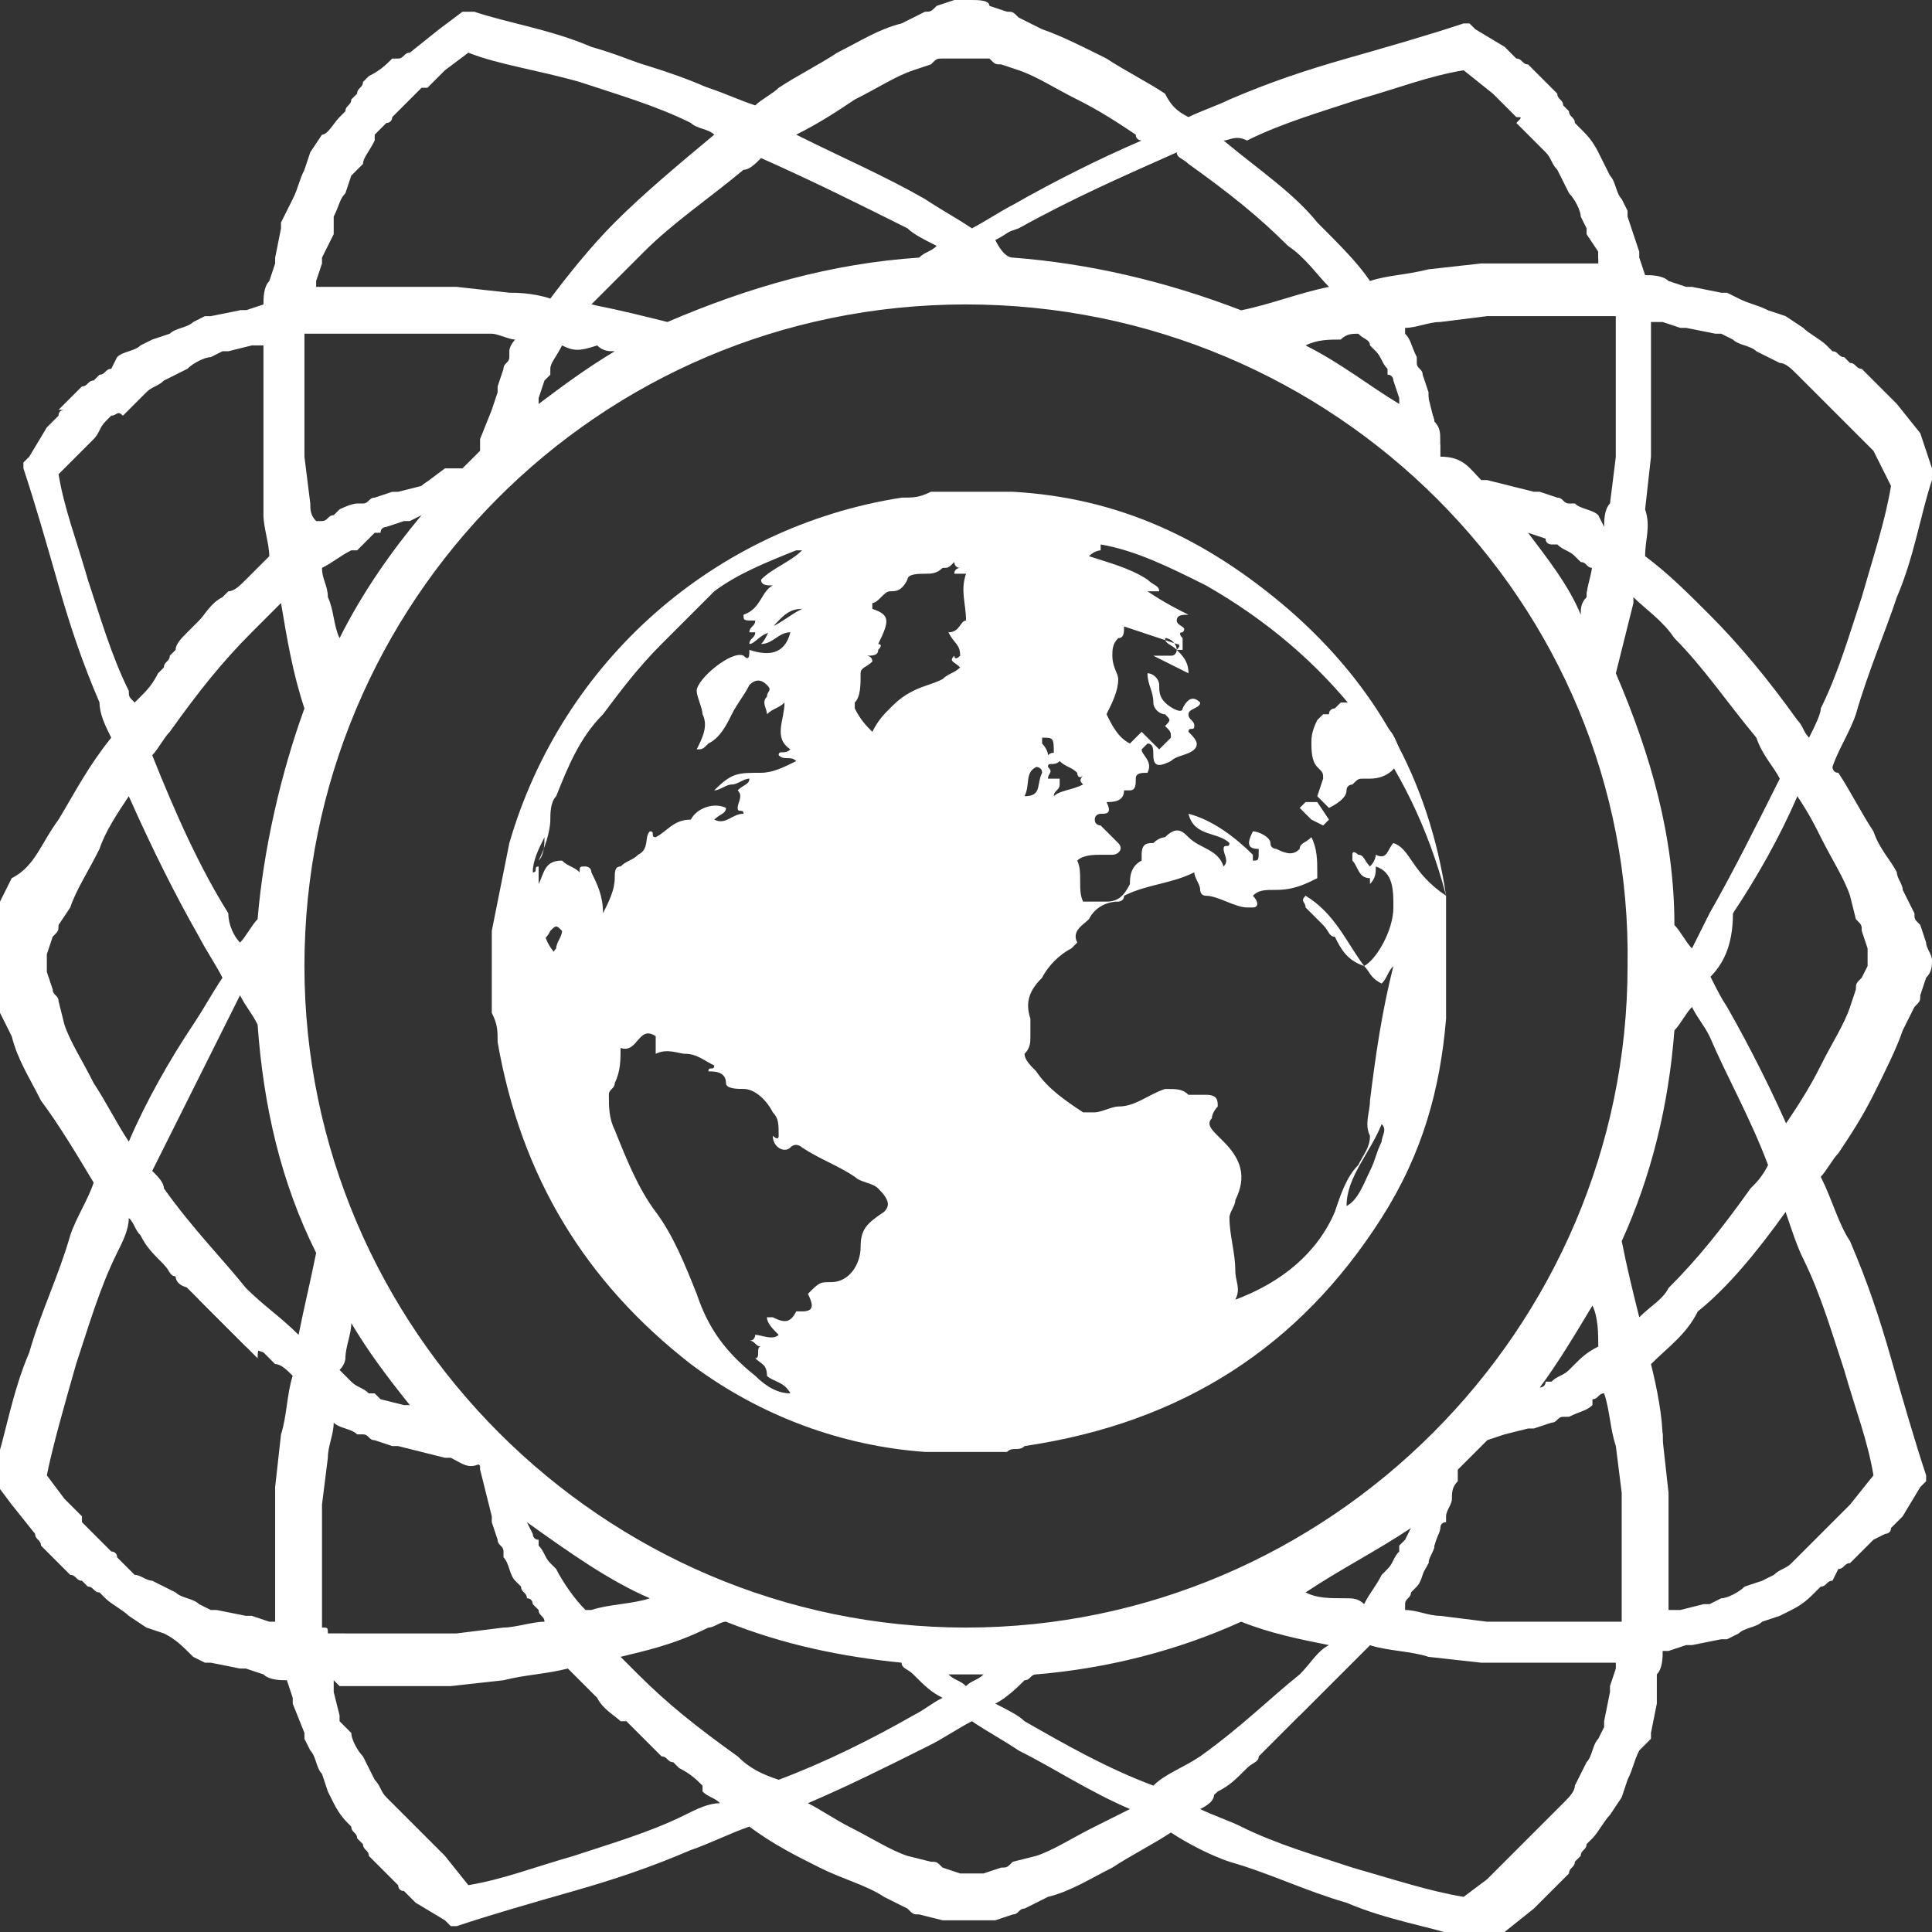 <svg xmlns="http://www.w3.org/2000/svg" viewBox="0 0 33 33" enable-background="new 0 0 33 33"><rect x="0" y="0" width="33" height="33" fill="#333333" stroke="none"/><path fill="#fff" d="M32.1 10.1c.2-.7.4-1.3.6-2V8l-.1-.1-.2-.2-.1-.1-.1-.1-.2-.2c.1-.2.1-.2 0-.3-.1-.2-.3-.3-.4-.4l-.2-.2-.2-.2c-.2-.1-.4-.2-.5-.3l-.3-.2-.3-.1c-.2-.1-.4-.2-.5-.2l-.1-.1h-.1l-.3-.1h-.2l-.4-.2c-.2 0-.4-.1-.6-.1v-.2l-.1-.3v-.2l-.1-.3v-.1l-.1-.1c-.1-.2-.1-.4-.2-.5l-.1-.3-.1-.2c-.1-.2-.2-.3-.3-.5-.2-.1-.3-.2-.3-.2l-.2-.2-.4-.4-.2-.2-.2-.2-.1-.1-.1-.1-.2-.2c-.7.2-1.3.3-2 .6-.7.2-1.3.5-2 .7-.3.1-.5.2-.8.3-.2-.1-.4-.3-.6-.4-.3-.2-.7-.4-1-.6-.3-.2-.7-.4-1-.5l-.3-.1c-.1 0-.2-.1-.3-.1H17c-.1 0-.2 0-.3-.1h-.4c-.1 0-.2.1-.3.1l-.3.1c-.4.2-.7.3-1 .5-.3.2-.7.4-1 .6-.2.1-.4.2-.5.3-.3-.1-.6-.3-.9-.4-.6-.3-1.3-.5-2-.7C9.3.8 8.6.6 8 .5h-.2l-.3.1-.1.1-.1.1-.2.2c-.1.1-.2.1-.2.2-.2.1-.3.3-.5.4 0 .1-.1.1-.2.2 0 .1-.1.2-.1.2-.2.2-.3.3-.4.5l-.1.3-.2.2c-.1.2-.1.4-.2.6v.2l-.2.3v.2l-.1.4c0 .2-.1.4-.1.6h-.7l-.3.2h-.1l-.2.1c-.1.1-.3.1-.5.2l-.2.1-.3.2c-.2.1-.3.2-.5.3l-.2.2c-.1 0-.1.1-.2.1-.1.2-.3.3-.4.4-.1.1-.1.2-.2.3l-.2.2v.1l-.1.1-.2.2c.2.7.3 1.3.6 2 .2.7.5 1.3.7 2 .1.2.2.4.3.7l-.9 1.5c-.2.3-.4.7-.5 1.1l-.1.3c0 .1-.1.2-.1.3l-.1.1V16.9l.1.1c0 .1.1.2.1.3l.1.3c.1.4.3.8.4 1.1l.9 1.5c-.2.3-.3.7-.4 1-.3.6-.5 1.3-.7 2-.2.7-.4 1.3-.6 2v.1l.1.1.2.2.1.1.1.1.2.2c-.1.2 0 .3 0 .3.1.2.3.3.4.4l.2.2.2.2c.2.1.3.2.5.3l.3.2.3.1c.2.1.4.2.5.2l.2.1h.1l.3.2h.2l.3.1c.2 0 .4.1.5.1v.2l.1.3v.2l.1.3v.1l.1.1c.1.2.1.4.2.5l.1.3.1.2c.3.3.4.4.5.6l.2.2.2.2.4.4.2.2.2.2.1.1.1.1.2.2c.7-.2 1.3-.3 2-.6.7-.2 1.3-.5 2-.7.4-.1.7-.3 1.1-.5.4.3.8.5 1.2.7.3.2.7.4 1.1.5l.3.1c.1 0 .2.1.3.1l.1.1H17l.1-.1c.1 0 .2-.1.3-.1l.3-.1c.4-.2.7-.3 1.1-.5.4-.2.8-.4 1.1-.7.4.2.8.3 1.1.5.6.3 1.3.5 2 .7.7.2 1.3.4 2 .6h.1l.1-.1.2-.2.1-.1.1-.1.2-.2.2-.2c.2-.1.3-.3.4-.4l.2-.2.2-.2c.1-.2.2-.3.3-.5l.2-.3.1-.3c.1-.2.2-.4.2-.5l.1-.1v-.1l.1-.3v-.2l.1-.3c0-.2.1-.4.1-.6h.2l.3-.1h.2l.3-.1h.1l.1-.1c.2-.1.4-.1.5-.2l.3-.1.2-.1c.2-.1.3-.2.5-.3l.2-.2.2-.2.4-.4.2-.2.2-.2.1-.1.1-.1.2-.2c-.2-.7-.3-1.3-.6-2-.2-.7-.5-1.3-.7-2-.2-.4-.3-.8-.5-1.2.1-.2.2-.3.3-.5.2-.3.4-.7.6-1 .2-.3.4-.7.5-1l.1-.3c0-.1.1-.2.1-.3v-.2c0-.1 0-.2.1-.3 0-.1 0-.2-.1-.3V16c0-.1-.1-.2-.1-.3l-.1-.3c-.2-.4-.3-.7-.5-1-.2-.3-.4-.7-.6-1 0-.1-.1-.1-.1-.2.2-.3.3-.7.4-1 .6-.8.8-1.4 1-2.1zm-4.3-.2c.3.3.7.6 1 .9.5.5 1 1.1 1.4 1.7.2.2.3.5.5.8-.4.8-.8 1.7-1.2 2.5-.2.3-.3.6-.5.9-.2-.3-.3-.5-.5-.8-.1-1.5-.5-3-1.1-4.3.1-.4.2-.9.3-1.3 0-.1 0-.3.1-.4zM16.5 28.1C10.2 28.1 5 22.9 5 16.5S10.2 5 16.5 5c6.4 0 11.6 5.2 11.6 11.5s-5.2 11.6-11.6 11.6zm8-2.7v.2c0 .1-.1.2-.1.3v.1s0 .1-.1.1c0 .1-.1.2-.1.2 0 .1-.1.2-.1.2-.1.2-.2.3-.3.5-.1.2-.3.4-.4.6-.1 0-.3-.1-.4-.1l-1.2-.3c.9-.4 1.8-1.1 2.7-1.8zm-7 3l-.1.1-.9.6c-.3-.2-.6-.4-.8-.6-.1 0-.1-.1-.2-.1.4 0 .7.1 1.1.1.3-.1.6-.1.9-.1zm-5.8-1c-.5.1-1 .3-1.6.4-.1 0-.2 0-.3.1-.2-.3-.4-.5-.6-.8-.1-.2-.2-.3-.3-.5 0-.1-.1-.2-.1-.2 0-.1-.1-.2-.1-.2s0-.1-.1-.1V26c0-.1-.1-.2-.1-.3v-.2c1 .7 2.1 1.4 3.2 1.9zm-4.1-3c-.1 0-.2-.1-.3-.1-.1 0-.2-.1-.3-.1h-.1s-.1 0-.1-.1c-.1 0-.2-.1-.2-.1-.1 0-.2-.1-.2-.1-.2-.1-.3-.2-.5-.3-.1-.1-.2-.1-.2-.2s.1-.3.1-.4c.1-.4.2-.8.3-1.1.3.9.9 1.8 1.5 2.5zM5.7 11.6c-.1-.4-.2-.9-.3-1.3 0-.2-.1-.4-.1-.7.2-.1.4-.3.6-.4.1-.1.3-.2.4-.2.1 0 .2-.1.2-.1.1 0 .2-.1.2-.1s.1 0 .1-.1h.1c.1 0 .2-.1.3-.1.1 0 .2 0 .3-.1h.2c-.8.9-1.5 1.9-2 3.1zm3-4v-.1c0-.1 0-.2.1-.2 0-.2 0-.3.1-.3v-.1s0-.1.1-.1c0-.2 0-.2.1-.3 0-.1.1-.2.1-.2.1-.2.2-.3.3-.5 0 0 0-.1.1-.1.2 0 .4.1.6.1.2.1.5.1.8.2-.8.4-1.6 1-2.3 1.6zM16 4.7l.6-.3c.2.1.4.2.6.4h-.6c-.3-.2-.5-.2-.6-.1zm5.7 1.1l1.2-.3c.1 0 .3-.1.4-.1.1.1.2.2.2.4.1.2.2.3.3.5 0 .1.1.2.1.2 0 .1.1.2.1.2s0 .1.1.1v.1c0 .1.1.2.1.2 0 .1 0 .2.1.2v.1c-.8-.5-1.6-1.1-2.6-1.6zm5.4 5.3c-.5-.9-1-1.7-1.7-2.5.1 0 .2 0 .2.1.1 0 .2.1.2.1h.1s.1 0 .1.1c.1 0 .2.1.2.1.1 0 .2.1.2.1.2.1.3.2.5.3.1.1.2.2.3.2 0 .2-.1.4-.1.6.2.3.1.6 0 .9zm.2 10.6c.1.5.2.9.3 1.4v.1c-.2.1-.3.2-.5.4-.2.1-.3.2-.5.3-.1 0-.2.1-.2.1-.1 0-.2.1-.2.1s-.1 0-.1.1H26c-.1 0-.2.1-.2.1h-.1c.6-.9 1.1-1.7 1.6-2.6zm.2-.4v-.2c.5-1.1.8-2.3.9-3.6.2-.2.4-.5.5-.8.2.3.3.5.5.8.4.7.8 1.5 1.1 2.3-.1.2-.2.3-.3.5-.4.6-.9 1.2-1.4 1.7l-.8.8c-.2-.4-.3-1-.5-1.5zm.9-5.3c.2.2.3.5.4.7-.2.2-.3.5-.5.7v-.9c.1-.1.1-.3.1-.5zm-.8-10.8V8.6c0 .2-.1.5-.1.7-.1-.1-.2-.1-.3-.2-.2-.1-.3-.2-.5-.3-.1 0-.2-.1-.2-.1-.1 0-.2-.1-.2-.1s-.1 0-.1-.1h-.1c-.1 0-.2-.1-.3-.1-.1 0-.2 0-.3-.1H25.2c-.2-.1-.4-.3-.6-.5V7.5c0-.1 0-.2-.1-.3 0-.1-.1-.2-.1-.3v-.1s0-.1-.1-.1c0-.1-.1-.2-.1-.2 0-.1-.1-.2-.1-.2-.1-.3-.2-.5-.3-.6-.1-.1-.1-.2-.2-.3.3-.1.6-.1.9-.2h3.1zm-6.4-3.1c.6-.2 1.3-.5 2-.7.6-.2 1.3-.4 1.9-.5l.1.1.1.1.1.1.2.2.2.2.4.4.2.2.2.2c.1.1.2.3.3.4V3l.1.2c.1.2.1.3.2.5v.2l.1.3v.2l.1.3v.1H24.2c-.4.1-.7.1-1.1.2-.3-.4-.6-.8-1-1.1-.5-.5-1.1-1-1.7-1.5-.1 0-.1-.1-.2-.1.5 0 .7-.1 1-.2zm-.8.6c.6.4 1.2.9 1.7 1.4.3.3.6.6.9 1-.6.1-1.3.3-1.9.5-1.2-.5-2.5-.8-3.9-.9-.2-.1-.4-.3-.6-.4.3-.2.5-.3.8-.4.9-.5 1.8-.9 2.7-1.3.1 0 .2.1.3.1zm-6.9-.6c.3-.2.6-.4 1-.6.3-.2.7-.4 1-.5l.3-.1c.1 0 .2-.1.3-.1h.5c.1 0 .2.1.3.1l.6.1c.3.2.7.3 1 .5.3.2.7.4 1 .6.1.1.3.2.4.3-.9.4-1.7.8-2.6 1.3-.3.2-.5.3-.8.5-.2-.2-.5-.4-.8-.6-.8-.5-1.6-.9-2.5-1.3.1 0 .2-.1.3-.2zm-.5.3c.9.4 1.8.8 2.6 1.3.3.2.6.3.8.5-.2.1-.4.3-.7.4-1.5.1-3 .5-4.3 1.1-.4-.1-.8-.2-1.3-.3-.1 0-.3-.1-.4-.1.3-.4.7-.8 1.1-1.2.5-.5 1.1-1 1.7-1.4.2-.1.4-.2.5-.3zM5.2 4.8l.1-.3v-.2l.1-.3v-.2c.1-.2.1-.3.2-.5l.1-.3.3-.3c.1-.2.2-.3.3-.5 0-.1.1-.1.2-.2l.2-.2c.1-.2.2-.3.3-.4l.2-.2.3-.2.1-.1.1-.1.2-.2c.7.1 1.3.3 2 .6.7.2 1.3.4 2 .7.3.1.5.2.8.3-.1.1-.2.1-.3.2-.6.5-1.2.9-1.7 1.5-.4.4-.8.9-1.2 1.4-.3 0-.6-.1-1-.1L8 5.1H5c.2 0 .2-.2.2-.3zM5 6.4V5.5H8.4c.3 0 .5.1.8.1 0 .2-.1.4-.2.5 0 .1-.1.2-.1.2 0 .1-.1.2-.1.2s0 .1-.1.1v.1c0 .1-.1.2-.1.3 0 .1 0 .2-.1.3v.4c-.2.2-.3.4-.5.5h-.5c-.1 0-.2 0-.3.1 0 .1-.1.1-.2.1h-.1s-.1 0-.1.1c-.1 0-.2.1-.3.1-.1 0-.2.1-.3.1-.2.1-.3.2-.5.3-.1 0-.2.1-.2.2-.1 0-.2.1-.3.1 0-.2-.1-.5-.1-.7V7.4L5 7v-.6zm0 3.5c.1.7.3 1.4.5 2.1v.1c-.5 1.2-.8 2.4-.8 3.7-.2.2-.4.5-.5.8-.2-.3-.4-.6-.5-.9-.5-.9-.9-1.9-1.3-2.8.1-.2.2-.3.4-.5.4-.6.9-1.2 1.5-1.7.1-.3.4-.6.7-.8zm-.3 7.5c-.2-.2-.3-.5-.5-.7.1-.2.3-.5.5-.7v.6c-.1.2-.1.5 0 .8zm-2.8-5.5c-.2-.6-.5-1.3-.7-2-.1-.5-.3-1.2-.4-1.8L.9 8l.1-.2.1-.1.2-.2.2-.2c0-.1.2-.2.3-.3.1-.1.1-.2.2-.2l.2-.2c.1-.1.3-.2.4-.3l.2-.1.2-.1c.3-.1.5-.1.6-.2h.2l.3-.1h.2l.3-.1h.1V8.9c0 .3.1.6.2.9l-.1.1c-.1-.2-.2-.1-.2-.1-.1.1-.2.2-.3.2l-.4.4-.4.4-.4.4-.2.2c-.1.1-.1.2-.2.2-.1.2-.2.3-.4.5-.1.1-.2.2-.2.3 0-.1-.1-.3-.2-.5zm.1 7.7c-.2-.3-.4-.7-.6-1-.2-.3-.4-.7-.5-1l-.1-.3c0-.1-.1-.2-.1-.3v-.2c0-.1 0-.2-.1-.3v-.4c0-.1.1-.2.1-.3l.1-.3c.2-.4.3-.7.5-1 .2-.3.4-.7.6-1 .1-.1.1-.2.2-.3.4.9.9 1.8 1.4 2.7.2.3.3.6.5.9-.2.3-.4.6-.5.9-.5.8-.9 1.6-1.3 2.4 0-.3-.1-.4-.2-.5zm3 5.1V28.3c-.1 0-.3 0-.4-.1l-.3-.1h-.2l-.3-.1h-.2c-.2-.1-.4-.1-.5-.2l-.3-.1-.2-.1c-.2-.1-.3-.2-.5-.3l-.2-.2-.2-.2-.4-.4-.2-.2-.2-.2-.1-.1-.1-.1-.2-.2c.2-.7.3-1.3.6-2 .2-.7.4-1.3.7-2 .1-.3.2-.6.4-.9.1.1.1.2.2.3.1.2.2.3.4.5.1.1.1.2.2.2l.2.2.4.4.4.4.4.4c0-.3.1-.2.2-.2l.2.2c.1.1.3.2.4.3-.1.4-.1.8-.2 1.2zm-.9-2.4c-.5-.5-1-1.1-1.5-1.7-.1-.1-.2-.3-.3-.5.4-.8.8-1.7 1.2-2.5.2-.3.3-.6.5-.9.2.3.4.5.5.8.1 1.4.5 2.7 1 4-.1.5-.3 1-.4 1.5v.2c-.2-.2-.6-.6-1-.9zm1.3 5.8V24.7c.1-.3.1-.6.2-.9.1 0 .1.1.2.1.1.1.2.2.4.2.1 0 .2.1.3.1.1 0 .2.1.3.1 0 0 .1 0 .1.1H7c.1 0 .2.1.3.1.1 0 .2 0 .3.1H7.9c.1.2.2.4.4.5v.2c0 .1 0 .2.1.3 0 .1.1.2.1.3v.1s0 .1.1.1c0 .1.1.2.1.3 0 .1.1.2.1.3.1.1.2.3.3.5 0 .1.1.2.2.2.1.1.1.2.2.2.1.1.1.2.2.3-.5.1-.8.1-1.2.2H5.4zm6.4 3.2c-.6.2-1.3.5-2 .7-.6.2-1.3.4-1.9.5l-.1-.1-.1-.1-.1-.1-.2-.2-.2-.2-.4-.4-.2-.2-.2-.2c-.1-.1-.2-.3-.3-.4l-.1-.2-.1-.2c-.1-.2-.1-.3-.2-.5v-.2l-.1-.3V29l-.1-.3v-.1H8.7c.4-.1.8-.1 1.3-.2 0 0 0 .1.1.1l.2.2.4.4.4.4.4.4.2.2c.1.1.2.1.2.2.2.1.3.2.5.4.2.1.4.3.6.4-.5-.1-.8 0-1.2.2zm.6-1.1c-.6-.4-1.2-.9-1.7-1.5-.2-.2-.4-.4-.5-.6.6-.1 1.2-.3 1.7-.4.1 0 .2-.1.4-.1 1 .4 2 .6 3 .7.1.1.2.1.3.2.3.2.5.4.8.5-.3.2-.5.3-.8.4l-2.4 1.2c-.3-.1-.5-.2-.8-.4zm6.2 1.2c-.3.2-.7.4-1 .5l-.3.1c-.1 0-.2.1-.3.1h-.2c-.1 0-.2 0-.3.1-.1 0-.2 0-.3-.1H16c-.1 0-.2-.1-.3-.1l-.3-.1c-.4-.2-.7-.3-1-.5-.3-.2-.7-.4-1-.6.8-.4 1.5-.7 2.3-1.2.3-.2.5-.3.8-.5.3.2.6.4.9.5.7.4 1.5.8 2.2 1.2-.3.3-.6.4-1 .6zm1.1-.6c-.8-.4-1.6-.7-2.3-1.2-.3-.2-.6-.3-.8-.5l.9-.6c.1-.1.2-.1.2-.2 1.3-.1 2.5-.4 3.6-.9.5.1 1.1.3 1.6.4h.2c-.2.3-.5.6-.8.8-.5.5-1.1 1-1.7 1.5-.3.3-.6.5-.9.7zm8.1-2.2l-.1.3v.2l-.1.3v.2c-.1.2-.1.3-.2.5l-.1.3-.3.3c-.1.2-.2.3-.3.5l-.2.2-.2.2-.4.4-.2.2-.2.2-.1.1-.1.1-.2.2c-.7-.1-1.3-.3-2-.6-.7-.2-1.3-.4-2-.7-.4-.1-.7-.3-1-.4.2-.2.5-.3.7-.5.2-.1.3-.2.5-.4.1-.1.2-.1.2-.2l.2-.2.4-.4.4-.4.4-.4.2-.2.2-.2.1-.1c.4.1.7.1 1.1.2H28.1c-.2 0-.3.1-.3.3zm.2-1.7V27.8H24.6c-.3-.1-.6-.1-.9-.2.1-.1.1-.2.2-.2.1-.1.1-.2.2-.2.1-.2.2-.3.3-.5 0-.1.1-.2.1-.3 0-.1.1-.2.1-.3 0 0 0-.1.1-.1v-.1c0-.1.1-.2.1-.3 0-.1 0-.2.1-.3v-.2l.7-.7h.1c.1 0 .2 0 .3-.1.1 0 .2-.1.3-.1h.1s.1 0 .1-.1c.1 0 .2-.1.2-.1.1 0 .2-.1.2-.1.2-.1.3-.2.5-.3.1-.1.3-.2.4-.3.1.4.2.8.2 1.3v2.3zm3.1-5.5c.2.6.5 1.3.7 2 .2.6.4 1.3.5 1.9l-.1.1-.1.1-.1.1-.2.2-.2.2-.4.4-.2.2-.2.2c-.1.1-.3.2-.4.3l-.2.1-.2.1c-.2.1-.3.1-.5.2h-.2l-.3.1h-.2l-.3.1h-.1V24.5c-.1-.5-.2-1-.3-1.4.3-.3.7-.6 1-.9.5-.5 1-1.1 1.5-1.7.1-.1.1-.2.2-.3 0 .4.2.8.3 1.2zm.3-7c.2.3.4.7.5 1l.1.3c0 .1.1.2.1.3v.5c0 .1-.1.2-.1.3l-.1.3c-.2.3-.3.7-.5 1-.2.3-.4.7-.6 1-.1.1-.1.2-.2.3-.3-.7-.7-1.5-1.1-2.2-.2-.3-.3-.6-.5-.9.2-.3.4-.6.5-.9.5-.8.9-1.6 1.2-2.4.3.8.5 1.1.7 1.4zm-.5-1.5c-.1-.2-.3-.4-.4-.6-.5-.6-.9-1.2-1.5-1.7-.4-.4-.7-.7-1.2-1 .1-.3.1-.6.2-.9V5.1c.2 0 .3 0 .5.1l.3.1h.2l.3.1h.2c.2.1.4.1.5.2l.3.4.2.1c.2.1.3.2.5.3l.2.2.2.2.4.4.2.2.2.2.1.1.1.1.2.2c-.2.7-.3 1.3-.6 2-.2.7-.4 1.3-.7 2-.2.3-.3.6-.4.9z"/><path fill="#FFFFFF" d="M25.2 33.1H25c-.6-.2-1.3-.3-2-.6-.7-.2-1.3-.5-2-.7-.3-.1-.7-.3-1-.5-.3.2-.7.4-1 .6-.4.2-.7.4-1.1.5l-.4.2c-.1 0-.1.1-.2.1l-.3.1h-.9l-.4-.1c-.1 0-.1 0-.2-.1l-.4-.2c-.3-.2-.7-.3-1.1-.5-.4-.2-.8-.4-1.2-.7-.3.1-.7.3-1 .4-.7.3-1.3.5-2 .7-.7.2-1.4.4-2 .6h-.1l-.1-.1-.5-.3-.2-.2c-.1 0-.1-.1-.1-.1l-.1-.1-.3-.3-.1-.1c0-.1-.1-.1-.1-.2l-.1-.1c0-.1-.1-.1-.1-.2-.1-.1-.2-.2-.3-.4l-.1-.2-.1-.3c-.1-.1-.1-.3-.2-.4l-.1-.2v-.1l-.2-.5V29l-.1-.3c-.1 0-.3 0-.4-.1l-.3-.1h-.1l-.5-.1h-.1l-.2-.1c-.2-.2-.3-.3-.5-.4l-.3-.1-.3-.2c-.1-.1-.3-.2-.4-.3l-.1-.1c-.1 0-.1-.1-.2-.1l-.1-.1c-.1 0-.1-.1-.2-.1l-.1-.1-.3-.3-.1-.1c0-.1-.1-.1-.1-.2l-.4-.5-.3-.4v-.2c.2-.6.3-1.3.6-2 .2-.7.5-1.3.7-2 .1-.3.3-.6.4-.9-.3-.5-.6-1-.9-1.4-.2-.4-.4-.7-.5-1.1l-.2-.4c0-.1-.1-.1-.1-.2l-.1-.3V16l.1-.4c0-.1 0-.1.1-.2l.2-.4c.4-.2.5-.6.8-1 .3-.5.5-.9.9-1.4-.1-.2-.2-.4-.2-.6-.3-.7-.5-1.3-.7-2C.8 9.3.6 8.6.4 8v-.1l.1-.1.3-.5.2-.2c0-.1.1-.1.1-.1H1l.3-.3.1-.1c.1 0 .1-.1.2-.1l.1-.1c.1 0 .1-.1.2-.1l.1-.2c.1-.1.3-.1.4-.2l.2-.1.3-.1c.1-.1.3-.1.4-.2l.2-.1h.1l.5-.1h.1l.3-.1c0-.1 0-.3.1-.4l.1-.3v-.1l.1-.5v-.1l.2-.4c.1-.2.1-.3.2-.5l.1-.3.2-.3c.1 0 .2-.2.3-.3l.1-.1c0-.1.1-.1.1-.2l.1-.1c0-.1.1-.1.1-.2l.1-.1c.2-.1.3-.2.4-.3h.1c.1 0 .1-.1.2-.1l.5-.4.4-.3h.2c.6.2 1.3.3 2 .6.7.2 1.3.5 2 .7.3.1.5.2.8.3.1-.1.3-.2.4-.3.3-.2.7-.4 1-.6.4-.2.7-.4 1.1-.5l.4-.2c.1 0 .1 0 .2-.1l.3-.1H16.6c.1 0 .3 0 .3.1l.3.1c.1 0 .1 0 .2.1l.4.2c.3.1.7.3 1.1.5.3.2.7.4 1 .6.1.2.2.3.4.4.2-.1.5-.2.7-.3.7-.3 1.3-.5 2-.7.7-.2 1.4-.4 2-.6h.1l.1.1.5.3.2.2c.1 0 .1.1.2.1l.1.1.3.3.1.1c0 .1.1.1.1.2l.1.1c0 .1.1.1.1.2l.1.1c.1.1.2.2.3.4l.1.2.1.2c.1.1.1.3.2.4l.1.2v.1l.2.6v.1l.1.3c.1 0 .3 0 .4.1l.3.1h.1l.5.1h.1l.2.1c.2.1.3.1.5.2l.3.1.3.2c.1.1.3.2.4.3l.1.1c.1 0 .1.1.2.1l.1.1c.1 0 .1.1.2.1l.1.1.3.3.1.1.1.1.4.5.2.6v.2c-.2.6-.3 1.3-.6 2-.2.6-.5 1.3-.7 2-.1.3-.3.6-.4.9 0 0 0 .1.1.1.2.3.4.7.6 1 .1.3.3.5.4.7v-.1.1c0 .1.1.2.1.3l.2.4c0 .1 0 .1.1.2l.1.3c0 .1.1.2.1.3 0 .1 0 .2-.1.3l-.1.3c0 .1 0 .1-.1.2l-.2.4c-.1.3-.3.7-.5 1.1-.2.4-.4.7-.6 1-.1.1-.2.3-.3.4.2.4.3.8.5 1.1.3.7.5 1.3.7 2 .2.7.4 1.4.6 2v.1l-.1.1-.3.5-.2.2c0 .1-.1.1-.1.1l-.2.1-.3.3-.1.1c-.1 0-.1.1-.2.1l-.1.2c-.1 0-.1.1-.2.1l-.1.1c-.1.1-.2.2-.4.3l-.2.1-.3.1c-.1.1-.3.1-.4.2l-.2.1h-.1l-.5.1h-.1l-.3.1h-.1c0 .1 0 .3-.1.4v.5l-.1.5v.1l-.2.2c-.1.2-.1.3-.2.5l-.1.3-.2.3c-.1.1-.2.3-.3.4l-.1.1c0 .1-.1.1-.1.2l-.1.1c0 .1-.1.1-.1.2l-.1.1-.3.3-.1.1-.1.1-.5.4-.5.1zm-4.7-2.2c.2.1.5.2.7.3.6.3 1.3.5 1.9.7.7.2 1.3.4 1.9.5l.4-.3.2-.2.1-.1.1-.1.3-.3.1-.1.1-.1.1-.1.1-.1.1-.1.1-.1c.1-.1.2-.2.2-.3l.1-.2.1-.2c.1-.1.1-.3.2-.4l.1-.2v-.1l.1-.5v-.1l.1-.3v-.1h-2.3l-.9-.1c-.3-.1-.7-.1-1-.2l-.2.2-.2.2-.3.3-.1.1-.3.3-.1.1c-.1 0-.1.1-.2.1l-.3.3-.2.2c-.1 0-.1.1-.2.1l-.1.1c-.1.1-.2.2-.4.3l-.1.1c.1.2 0 .3-.2.4zM5.7 28.7v.2l.1.4v.1l.2.2c0 .1.1.3.2.4l.1.2.1.2c.1.1.1.2.2.3l.1.1.1.1.1.1.1.1.1.1.1.1.2.2.1.1.1.1.4.5c.6-.1 1.1-.3 1.8-.5.6-.2 1.3-.4 1.9-.7.2-.1.4-.2.6-.2-.1-.1-.2-.1-.3-.2v-.1c-.1-.1-.2-.2-.4-.3l-.1-.1c-.1 0-.1-.1-.2-.1l-.2-.2-.3-.3-.1-.1h-.1c-.1-.1-.3-.2-.4-.4l-.3-.3-.2-.2c-.4.1-.7.1-1.1.2l-.9.1H5.8l-.1-.1zm8.1 2.1c.2.1.5.3.7.4.4.2.7.4 1 .5l.4.1c.1 0 .1 0 .2.1l.3.1h.4l.3-.1c.1 0 .1 0 .2-.1l.4-.1c.3-.1.6-.3 1-.5l.6-.3c-.7-.3-1.3-.7-1.9-1-.3-.2-.5-.3-.8-.5-.2.1-.5.3-.7.4-.8.4-1.4.7-2.1 1zm3.2-1.7c.2.1.4.2.5.3.7.4 1.4.8 2.2 1.1.2-.2.5-.3.8-.5.7-.5 1.2-1 1.7-1.4.2-.2.3-.4.5-.5-.5-.1-1-.2-1.5-.4-1.1.5-2.3.8-3.5.9-.1 0-.1.1-.2.1-.1.1-.3.3-.5.4zm-6.4-.8l.3.3c.5.5 1 .9 1.7 1.4.2.2.4.3.7.4.8-.3 1.6-.7 2.3-1.1.2-.1.3-.2.5-.3-.2-.1-.3-.2-.5-.4-.1-.1-.2-.1-.2-.2-1-.1-2-.3-3-.7-.1 0-.2.1-.3.1-.6.3-1.1.4-1.5.5zm5.6.3c.1.1.2.1.3.2.1-.1.2-.1.3-.2h-.6zm-10.6-.7H7.8l.8-.1c.2 0 .5-.1.7-.1 0-.1-.1-.1-.1-.2l-.1-.1s0-.1-.1-.1c0-.1-.1-.1-.1-.2l-.1-.1c-.1-.1-.1-.3-.2-.4v-.1c0-.1-.1-.1-.1-.2l-.1-.3v-.1l-.1-.4-.1-.4V25c-.2.1-.3 0-.5-.1h-.1l-.4-.1-.4-.1h-.1l-.3-.1c-.1 0-.1-.1-.2-.1h-.1c-.1-.1-.3-.1-.4-.2 0 .2-.1.4-.1.6l-.1.8v2.1c.1 0 .1 0 .1.1zM16.5 5.2c-6.3 0-11.3 5.1-11.3 11.3 0 6.2 5.1 11.3 11.3 11.3s11.3-5.1 11.3-11.3c.1-6.2-5-11.3-11.3-11.3zM.8 25.2l.3.4.2.2.1.1v.1l.3.3.1.1.1.1s.1 0 .1.1l.1.1.1.1.1.1c.1 0 .2.1.3.1l.2.1.2.1c.1.1.3.1.4.2l.2.1h.1l.5.1h.1l.3.1h.1v-2.3l.1-.9c.1-.3.1-.7.2-1-.1-.1-.2-.2-.3-.2l-.2-.2-.3-.1-.3-.3-.1-.1-.3-.3-.1-.1c0-.1-.1-.1-.1-.2-.2 0-.3-.1-.3-.2l-.2-.2c0-.1-.1-.1-.1-.2l-.1-.1c-.1-.1-.2-.2-.3-.4l-.1-.1c0 .2-.1.4-.2.6-.3.6-.5 1.3-.7 1.9-.2.7-.4 1.4-.5 1.9zm23.8 2.4l.8.1H27.7V25.5l-.1-.8c-.1-.3-.1-.6-.2-.9-.1 0-.1.1-.2.1v.1c-.1.1-.2.1-.4.2h-.1c-.1 0-.1.1-.2.1l-.3.1h-.1l-.4.1-.3.1-.6.6-.1.4-.1.4v.1l-.1.3c0 .1-.1.1-.1.2v.1c-.1.1-.1.3-.2.4l-.1.1c0 .1-.1.1-.1.2v.1c.2 0 .4.1.6.1zM9 26l.1.2s0 .1.1.1v.1c.1.1.1.2.2.3l.1.1c.1.2.3.5.5.7h.1c.3-.1.7-.1 1-.2-.7-.3-1.4-.8-2.1-1.3zm19.2-2.7c.1.4.2.9.2 1.3l.1.9v2h.2l.4-.1h.1l.2-.1c.1 0 .3-.1.4-.2l.3-.1.2-.1c.1-.1.2-.1.3-.2l.1-.1.1-.1.1-.1.1-.1.1-.1.1-.1.2-.2.1-.1.1-.1.4-.5c-.1-.6-.3-1.1-.5-1.8-.2-.6-.4-1.3-.7-1.9-.1-.2-.2-.5-.3-.8-.5.7-1 1.3-1.5 1.7-.2.4-.5.6-.8.9zm-5.9 3.9c.2.1.4.1.7.1.1 0 .2 0 .3.1.1-.2.2-.3.3-.5l.1-.1c.1-.1.1-.2.2-.3v-.1l.1-.1.1-.2c-.6.4-1.2.7-1.8 1.1zM5.8 23.4l.1.1.1.1c.1.1.2.1.3.2h.1l.1.1.4.1H7c-.4-.5-.7-.9-1-1.4 0 .2-.1.4-.1.6 0 0 0 .1-.1.2zm21.4-1.1c-.3.5-.6 1-.9 1.4 0 0 .1 0 .1-.1h.1c.1-.1.2-.1.3-.2l.1-.1c.1-.1.2-.2.4-.3 0-.2 0-.5-.1-.7zM2.6 20c.1.1.2.2.2.3.5.7 1 1.2 1.4 1.7.3.3.6.5.9.8.1-.5.2-.9.3-1.4-.6-1.2-.9-2.5-1-3.9-.1-.2-.2-.3-.3-.5l-.3.6L2.6 20zm25.1 1.2c.1.5.2.9.3 1.3.2-.2.4-.3.5-.5.5-.5.9-1 1.4-1.7.1-.1.2-.2.3-.4-.3-.8-.7-1.5-1-2.2-.1-.2-.2-.3-.3-.5-.1.1-.2.3-.3.4-.1 1.3-.4 2.5-.9 3.6zM.8 16.4v.2l.1.3c0 .1.1.1.1.2l.1.4c.1.3.3.6.5 1 .2.3.4.7.6 1 .3-.7.7-1.4 1.1-2 .2-.3.3-.5.5-.8-.1-.2-.3-.5-.4-.7-.4-.7-.8-1.5-1.2-2.4-.2.3-.4.6-.5.9-.2.4-.4.7-.5 1l-.2.3c0 .1 0 .1-.1.2l-.1.3v.1zm28.4.3c.1.2.3.5.4.7l.9 1.8c.2-.3.4-.6.6-1 .2-.4.4-.7.5-1l.1-.3c0-.1 0-.1.1-.2l.1-.2V16.2l-.1-.3c0-.1 0-.1-.1-.2l-.1-.4c-.1-.3-.3-.6-.5-1-.1-.2-.2-.4-.4-.7-.3.7-.7 1.4-1.1 2 0 .6-.2.9-.4 1.1zm-.6-.9c.1.1.2.3.3.4l.3-.6c.4-.7.8-1.5 1.2-2.3-.1-.2-.3-.4-.4-.7-.5-.6-.9-1.2-1.4-1.7-.2-.3-.5-.5-.7-.7v.1l-.3 1.2c.6 1.4 1 2.8 1 4.3zm-26-2.9c.4 1 .8 1.9 1.3 2.7 0 .2.1.4.2.5.1-.1.2-.3.3-.4.1-1.2.4-2.5.8-3.6-.2-.6-.3-1.2-.4-1.8l-.5.5c-.5.5-.9 1-1.4 1.7-.1.1-.2.3-.3.4zm25.5-3.4c.4.3.7.6 1.1 1 .5.5 1 1.1 1.5 1.8.1.1.1.2.2.3.1-.2.2-.4.2-.5.3-.6.5-1.3.7-1.9.2-.7.4-1.3.5-1.9l-.3-.6-.2-.2-.1-.1-.1-.1-.3-.3-.1-.1-.1-.1-.1-.1-.1-.1-.1-.1-.1-.1c-.1-.1-.2-.2-.3-.2l-.2-.1L30 6c-.1-.1-.3-.1-.4-.2l-.2-.1h-.1l-.5-.1h-.1l-.3-.1h-.2v2.3l-.1.9c.1.3 0 .5 0 .8zM1 8.1c.1.6.3 1.1.5 1.8.2.6.4 1.3.7 1.9 0 .1 0 .1.1.2l.1-.1c.1-.1.2-.2.3-.4l.1-.1c0-.1.1-.1.1-.2l.1-.1c0-.1.1-.2.2-.3l.1-.1.1-.1c.1-.1.2-.3.4-.4l.1-.1c.1 0 .2-.1.3-.2l.4-.4c0-.2-.1-.5-.1-.7V5.9h-.2l-.4.1h-.1l-.2.1c-.1 0-.3.1-.4.2l-.2.1-.2.1c-.1.1-.2.1-.3.2l-.1.1-.1.1-.1.1-.1.1c-.1-.1-.1 0-.2 0l-.1.1c-.1.1-.1.2-.2.3l-.1.1-.1.1-.4.4zm4.5 1.6c0 .2.1.3.1.5.1.2.1.5.2.7.4-.8.9-1.5 1.4-2.1l-.2.1h-.1l-.3.1s-.1 0-.1.1h-.1l-.3.3H6c-.2.1-.3.2-.5.3zm20.6-.6c.3.4.7.9.9 1.4 0-.1 0-.2.1-.3 0-.2.1-.3.1-.5-.1 0-.1-.1-.2-.1l-.1-.1c-.1-.1-.2-.1-.3-.2h-.1s-.1 0-.1-.1l-.3-.1zm-.8-.9h.1l.4.1.4.1h.1l.3.1c.1 0 .1.1.2.1h.1c.1.1.3.1.4.2l.1.2c0-.1 0-.3.1-.4l.1-.8V5.4H25.4l-.8.1c-.2 0-.4.1-.6.1v.1c.1.1.1.2.2.4v.1c0 .1.1.1.1.2l.1.3v.1l.1.4.1.4v.2c.4 0 .5.2.7.4zm-20 .4c0 .1 0 .2.1.3h.1c.1 0 .1-.1.2-.1l.1-.1s.2-.1.3-.1h.1c.1 0 .1-.1.2-.1l.3-.1h.1l.4-.1.4-.3H7.9l.3-.3v-.2l.2-.5.1-.3v-.1l.1-.3c0-.1.1-.1.1-.2V6c0-.1.1-.2.1-.2-.1 0-.3-.1-.4-.1H5.2v2.1l.1.8zm4.3-2.7c-.1.2-.2.3-.2.4v.1l-.1.1-.1.3v.1c.4-.3.8-.6 1.3-.9-.1 0-.2 0-.3-.1-.3.1-.4.1-.6 0zm12.7 0c.6.3 1.1.7 1.6 1v-.1l-.1-.3s0-.1-.1-.1v-.1c-.1-.1-.1-.2-.2-.3l-.1-.1c0-.1-.1-.1-.2-.2-.1 0-.2 0-.3.1-.2 0-.4 0-.6.1zm-12.2-.7c.1 0 .1.1 0 0 .5.1.9.2 1.3.3 1.4-.6 2.8-1 4.3-1.1.1-.1.2-.1.3-.2-.2-.1-.4-.2-.5-.3-.8-.4-1.6-.8-2.5-1.2-.1.1-.2.2-.3.2-.6.5-1.2.9-1.7 1.4l-.9.9zm7.2-.8c1.3.1 2.6.4 3.9.9.5-.1 1-.3 1.5-.4-.2-.2-.4-.5-.7-.7-.5-.5-1-.9-1.7-1.4-.1-.1-.2-.1-.2-.2-.9.4-1.8.8-2.6 1.2-.2.1-.3.2-.5.3.1.2.2.3.3.3zm-10.4.5H7.8l.9.1c.1 0 .4 0 .7.1.3-.4.7-.9 1.1-1.3.5-.5 1.1-1 1.7-1.5-.1-.1-.3-.1-.4-.2-.6-.3-1.3-.5-1.9-.7-.7-.2-1.4-.3-1.9-.5l-.4.3-.2.2-.1.1h-.1l-.3.3-.1.1-.1.1s0 .1-.1.1l-.1.1-.1.1v.1c-.1.2-.2.3-.2.4L6 3l-.1.3c-.1.1-.1.2-.2.4V4l-.2.4v.1l-.1.3v.1h1.5zm14-2.5c.6.5 1.2.9 1.6 1.4.4.4.7.7.9 1 .3-.1.6-.1 1-.2l.9-.1h2v-.2l-.2-.3v-.1l-.1-.2c0-.1-.1-.3-.2-.4l-.1-.2-.1-.2c-.1-.1-.1-.2-.2-.3l-.1-.1-.1-.1-.1-.1-.1-.1-.1-.1c.1-.1.1-.1 0-.1l-.2-.2-.1-.1-.1-.1-.5-.4c-.6.1-1.1.3-1.8.5-.6.2-1.3.4-1.9.7-.2-.1-.3 0-.4 0zm-7.3-.1c.8.4 1.5.7 2.2 1.1.3.2.5.3.8.5.2-.1.5-.3.7-.4.7-.4 1.5-.8 2.2-1.1 0 0-.1 0-.1-.1-.3-.2-.6-.4-1-.6-.4-.2-.7-.4-1-.5l-.3-.1c-.1 0-.1 0-.2-.1h-.8c-.1 0-.1 0-.2.1l-.3.1c-.3.1-.6.3-1 .5-.3.2-.6.4-1 .6z"/><path fill="#fff" d="M22.4 14z"/><path fill="#FFFFFF" d="M22.6 14.1l-.2-.1-.2.1.2-.1-.2-.2.1-.1h.2l.2.3z"/><path fill="#fff" d="M23.6 12.4c-.1 0-.2-.1-.4-.1 0-.1 0-.2-.1-.2-.1.1-.2.1-.2.3-.2 0-.2.1-.2.3 0 .1 0 .2.1.3.1.1.1.2.1.4.1 0 .1-.2.2-.2.2-.1.3-.3.5-.2.1 0 .3 0 .3-.2-.1-.3-.2-.4-.3-.4zm-.6.1c-.1 0-.2-.1-.1-.2h.2c0 .1 0 .1-.1.2z"/><path fill="#FFFFFF" d="M22.5 13.6l.1-.3c0-.1 0-.1-.1-.2s-.1-.3-.1-.4c0-.1 0-.2.1-.4l.1-.1h.1c0-.1.1-.1.1-.1l.1-.1h.1c.2 0 .2.2.3.3.1 0 .2 0 .2.1.3.1.4.3.4.5s-.2.4-.5.4h-.1c-.1 0-.1 0-.2.1 0 0-.1 0-.1.1s-.1.2-.3.3l-.2-.2zm.4-.9s0 .1.1.1c0 0 .1 0 .1-.1h-.2zm.4-.2c0 .1-.1.1 0 0l-.1.1c.1 0 .2-.1.3 0-.1-.1-.1-.1-.2-.1z"/><path fill="#fff" d="M24.7 15.3c-.3-2-1.2-3.6-2.7-4.9-1.4-1.2-2.9-1.9-4.7-2H15.9c-.2.1-.3.1-.5.1-3.2.5-5.8 2.8-6.7 5.9l-.3 1.5V17.3c.1.2.1.3.1.5.4 2.3 1.5 4.1 3.3 5.5 1.2.9 2.6 1.4 4 1.5H17.2c.1-.1.2 0 .3-.1 2.7-.4 4.7-1.7 6.1-3.9.7-1.1 1-2.2 1.1-3.4v-2.1zm-14.4 2.4c-.2-.2-.3-.4-.3-.7v-.1c-.2-.1-.2-.3-.3-.4 0-.1-.1-.2-.2-.2-.2-.2-.2-.4-.3-.6v-.9c-.1 0 0 .1-.1.1 0-.2.1-.4.2-.6 0 .1 0 .3-.1.4.1-.2.2-.5.2-.7 0-.1 0-.3.1-.4.2-.5.4-1 .8-1.4.3-.4.6-.8 1-1.2l.9-.9c.4-.3.9-.5 1.4-.7h.1c-.2.2-.5.3-.7.5 0 .1.1.1.2.1-.2.1-.2.4-.5.5 0 .1 0 .1.2.1 0 .1-.1.1-.1.2h.1c0 .1-.1.1-.1.2.1 0 .2-.2.4-.2 0-.1 0-.1.1-.2s.2-.2.4-.2c-.2.1-.3.2-.5.3-.1.1-.1.2-.2.3.2 0 .3-.2.5-.2-.1.4-.4.4-.7.3 0 .1 0 .2-.1.1-.2-.1-.8.4-.8.6 0 .1.1.3.1.4.1.2 0 .4-.1.6.1 0 .1 0 .2-.1.2-.1.3-.3.4-.5.1-.2.2-.3.3-.5.1-.1.2-.1.3 0 .1.1 0 .1 0 .2-.1.1 0 .2 0 .3.1-.1.2-.1.3-.2 0 .3-.2.6.1.8-.1.1-.2 0-.2.1.1.1.2 0 .3.1-.2.1-.4.2-.6.2-.4 0-.5 0-.8.3.1 0 .2-.1.3-.1.1 0 .2-.1.3-.1 0 .1-.1.1-.2.2.1.1 0 .2 0 .3 0 .1.1 0 .1.1-.2 0-.3.2-.5.1.1-.1.2-.1.2-.2-.2-.1-.5 0-.6.2-.3 0-.4.2-.6.3-.1 0 0-.1-.1-.1-.1.1 0 .3-.2.4-.1.1-.2.1-.3.2-.1 0-.1.1-.1.2 0 .2-.1.4-.2.6 0-.3-.1-.5-.2-.7 0-.1-.1-.1-.1-.1-.1 0-.1 0-.1.1-.1-.1-.2-.1-.3-.2-.3 0-.3.2-.4.4-.1.2-.2.4-.1.7v.1c.1.2.2.2.3 0 .1-.1.1-.1.2 0 0 .1-.1.2-.1.3-.1.1-.1.3.1.3.1.1.2.2.2.3 0 .3.1.5.2.7.4.4.3.3.3.2zm4.8 3s-.1 0 0 0c-.3.2-.4.3-.4.6s-.2.6-.5.6c-.2 0-.2 0-.4.2.1.2.1.3-.1.3h-.1c-.1.2-.2.2-.4.1h-.1c0 .1.1.2.2.3-.1.1-.3 0-.4 0 0 0 0 .1-.1.1.1 0 .1.1.2.1-.1 0 0 .2-.1.2.1.1.2.1.2.3.1.1.3.1.4.3-.2 0-.4-.1-.6-.3-.5-.4-.8-.8-1-1.4-.2-.5-.4-1-.7-1.4-.3-.4-.5-.9-.7-1.4-.1-.2-.1-.4-.1-.6 0-.1.1-.1.1-.2.1-.2.1-.4.1-.6.3.1.3-.4.6-.2v.3c.2-.1.4 0 .5 0 .2 0 .3.1.5.2 0 .1-.1 0-.1.1.1 0 .3 0 .3.2 0 .1.2.1.3.1.2 0 .4.2.5.4.1.1.1.2.1.4 0 .1-.1 0-.1 0 0 .2.2.3.3.2.1-.1.2 0 .2 0 .3.2.6.3.9.5.1.1.3.1.4.2.2.2.2.3.1.4zm1.3-9.5c-.1.1-.1 0-.1 0-.1.1 0 .1.1.2-.1.1-.2.1-.3.2-.2.1-.3.1-.5.2s-.3.2-.4.3c-.1.1-.2.2-.3.4-.1-.1-.2-.2-.3-.4V12c.1-.1.1-.3.1-.5 0-.1.1-.1.2-.2 0-.1-.1-.1-.1-.1.1 0 .2 0 .2-.1.1-.1 0-.1 0-.1.2-.4.2-.5-.1-.6v-.1c.1 0 .2-.2.3-.2.1 0 .2 0 .3-.2 0-.1.2-.1.3-.1.1 0 .2 0 .3-.1.1 0 .1 0 .2-.1 0 0 0 .1.1.1 0 0-.1 0-.1.1h.2c-.1.3 0 .5 0 .8-.1 0-.1.2-.3.2.1.2.2.2.2.4zm1.4 1.4c.2 0 .2 0 .2.3 0 .1 0 .1.1.1.1.1.2.1.3.2 0 .1.1.1.1 0 0 .1-.1.1 0 .2-.2.1-.4.1-.5.2 0-.1.1-.1.1-.2v-.1h-.2c0-.1.1-.1 0-.2 0-.1.1 0 .2-.1 0-.1-.1-.2-.2-.1 0-.1-.1-.2-.1-.2v-.1zm-.1.5s.1 0 .1.1c-.1.2 0 .4-.3.4.1-.2 0-.4.2-.5zm5.9 6.4c-.1.2-.1.3-.2.5s-.2.5-.4.6c0-.5.4-.9.6-1.4.1.1 0 .2 0 .3zm.2-5.1c-.1.1-.1.3-.3.2 0 0 0 .1-.1.2-.1-.1-.1-.2-.2-.2 0 0-.1-.1-.1 0v.1c.1.1.1.3.3.3v.1c.1-.1.1-.2.1-.3.3.1.3.4.3.7 0 .4-.3.9-.5 1-.3-.4-.5-.9-1-1.2-.1.1 0 .1 0 .2l.3.3c.1.1.1.2.2.2.1.2.2.4.5.5.1.1.1.2.3.3.1-.1.1-.2.2-.3v-.1.1c-.2.8-.3 1.5-.4 2.3 0 .2-.1.4 0 .6 0 .2-.1.3-.2.5-.2.2-.3.5-.4.8-.3.7-.9 1.2-1.7 1.5.1-.2 0-.3 0-.5 0-.3-.1-.6-.1-.9 0-.1.1-.2.1-.3.2-.4.1-.7-.2-1l-.1-.1c-.1-.1-.2-.2-.1-.3 0-.1.1-.2.1-.2 0-.1 0-.2-.2-.2H20.3c-.1-.1-.2-.1-.4-.1-.3.1-.5.3-.8.3-.1 0-.3.1-.4.1h-.2c-.3-.2-.6-.4-.8-.7-.1-.1-.2-.2-.2-.3.1-.1.1-.2.1-.3v-.3c-.1-.3 0-.5.2-.7.1-.2.3-.4.5-.5l.1-.1c-.1-.2.1-.3.2-.4.1-.2.3-.3.5-.3 0 0 .1 0 .1-.1.4-.2.8-.2 1.2-.4 0 .1.1.2.1.3 0 0 0 .1.1.1.2 0 .5.2.7.2h.1c.1 0 .1-.1 0-.2.1-.1.2-.1.4-.1.3 0 .5-.1.7-.2v-.1c0-.2 0-.4-.1-.6-.1.1-.2.1-.2.2-.1.1-.2.1-.4 0 0 0-.1 0-.1-.1s-.2-.2-.3-.2c-.1.2-.1.3.1.3 0 .2 0 .2-.1.2v-.1c-.3-.3-.7-.6-1.1-.7.1.4.5.3.7.5 0 .1-.1 0-.1.1s.1.2 0 .3c-.1-.3-.4-.3-.6-.5-.1-.1-.2-.2-.4 0 0 0-.1 0-.2.1-.1 0-.2 0-.2.2v.1c-.2.1-.2.3-.2.4-.1.2-.2.3-.4.3h-.4c-.1-.2 0-.5-.1-.7.1-.1.3-.1.4-.1h.2c.1 0 .2-.1.1-.2l-.3-.3s-.1 0-.1-.1.1-.1.1-.1c.1 0 .2 0 .1-.2.1 0 .3 0 .3-.2h.1c.1 0 .1-.1.1-.2s.1-.1.2-.1c.1-.2-.1-.3-.1-.4l.1-.1c.1 0 .1.1.1.2 0 .2.1.2.3.1.1-.1.3-.1.4-.2.1-.1 0-.2-.1-.3 0-.1.1 0 .1-.1s-.1-.1-.1-.2.2-.1.2-.2c-.1-.1-.2-.1-.3.1 0 .1-.2 0-.3-.1-.1-.1-.1-.2-.1-.3 0-.1-.1-.2-.2-.2 0 .2.1.3.1.5 0 .1.1.2.2.2.1.1.1.1 0 .2.1.1.1.1.1.2l-.2.2-.3-.3-.2.2c-.2-.1-.3-.3-.4-.5.1-.2.2-.4.2-.6 0-.1-.1-.2-.1-.4 0-.1 0-.2.1-.3.1 0 .1-.1.1-.2l.9.3s.1 0 0 .1c0 0 0 .1-.1.1h-.3l.6.3c0-.2-.1-.3-.2-.4-.1-.1-.2-.1-.2-.2.1 0 .2.1.2.2h.1v-.2s-.1-.1 0-.1c.1-.1-.1-.1-.1-.2s.1-.1.2-.1c-.2-.1-.4-.2-.7-.4H19.9h-.1c0-.1-.1-.1-.2-.2-.3-.2-.7-.3-1-.4.1-.1.2-.1.2-.1v-.1c.6.1 1.2.4 1.8.7 2.1 1.2 3.5 3 4.1 5.3-.6-.4-.6-.8-.9-.9z"/></svg>